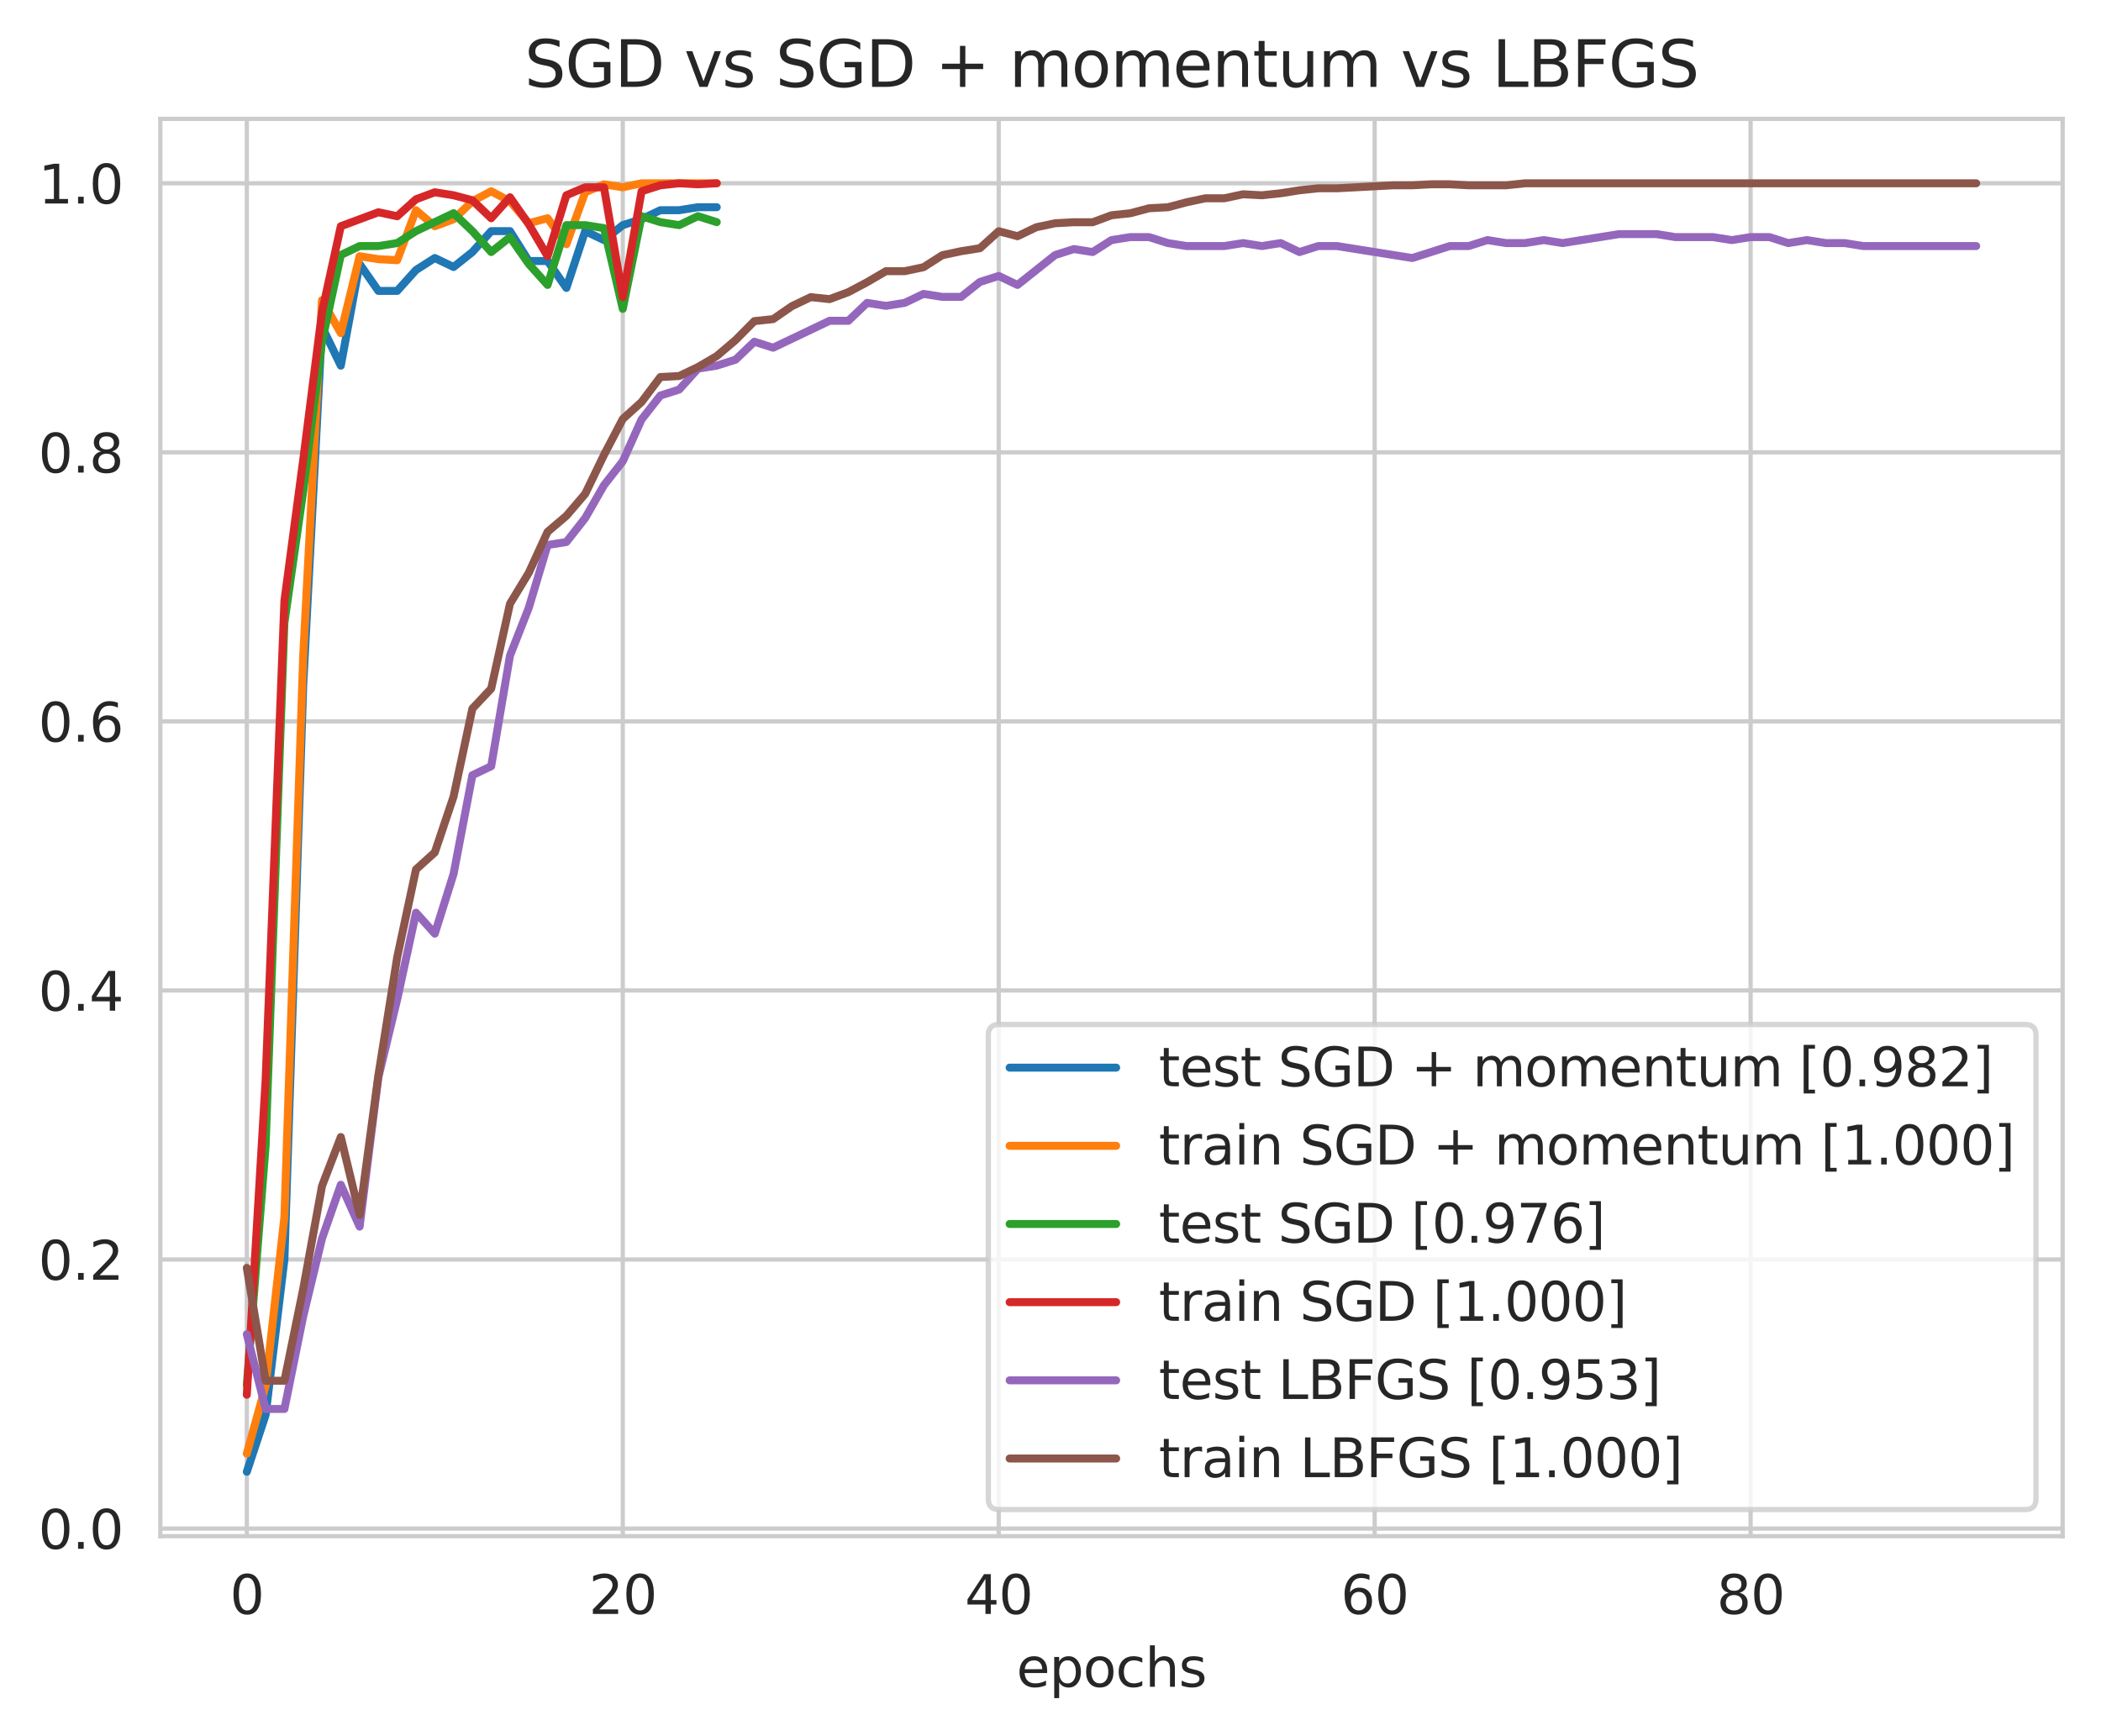 <?xml version="1.0" encoding="utf-8" standalone="no"?>
<!DOCTYPE svg PUBLIC "-//W3C//DTD SVG 1.1//EN"
  "http://www.w3.org/Graphics/SVG/1.1/DTD/svg11.dtd">
<svg xmlns:xlink="http://www.w3.org/1999/xlink" width="394.423pt" height="325.986pt" viewBox="0 0 394.423 325.986" xmlns="http://www.w3.org/2000/svg" version="1.1">
 <defs>
  <style type="text/css">*{stroke-linejoin: round; stroke-linecap: butt}</style>
 </defs>
 <g id="figure_1">
  <g id="patch_1">
   <path d="M 0 325.986 
L 394.423 325.986 
L 394.423 0 
L 0 0 
z
" style="fill: #ffffff"/>
  </g>
  <g id="axes_1">
   <g id="patch_2">
    <path d="M 30.103 288.43 
L 387.223 288.43 
L 387.223 22.318 
L 30.103 22.318 
z
" style="fill: #ffffff"/>
   </g>
   <g id="matplotlib.axis_1">
    <g id="xtick_1">
     <g id="line2d_1">
      <path d="M 46.336 288.43 
L 46.336 22.318 
" clip-path="url(#p7966c48f6b)" style="fill: none; stroke: #cccccc; stroke-width: 0.8; stroke-linecap: round"/>
     </g>
     <g id="text_1">
      <!-- 0 -->
      <g style="fill: #262626" transform="translate(43.155 303.029) scale(0.1 -0.1)">
       <defs>
        <path id="DejaVuSans-30" d="M 2034 4250 
Q 1547 4250 1301 3770 
Q 1056 3291 1056 2328 
Q 1056 1369 1301 889 
Q 1547 409 2034 409 
Q 2525 409 2770 889 
Q 3016 1369 3016 2328 
Q 3016 3291 2770 3770 
Q 2525 4250 2034 4250 
z
M 2034 4750 
Q 2819 4750 3233 4129 
Q 3647 3509 3647 2328 
Q 3647 1150 3233 529 
Q 2819 -91 2034 -91 
Q 1250 -91 836 529 
Q 422 1150 422 2328 
Q 422 3509 836 4129 
Q 1250 4750 2034 4750 
z
" transform="scale(0.016)"/>
       </defs>
       <use xlink:href="#DejaVuSans-30"/>
      </g>
     </g>
    </g>
    <g id="xtick_2">
     <g id="line2d_2">
      <path d="M 116.913 288.43 
L 116.913 22.318 
" clip-path="url(#p7966c48f6b)" style="fill: none; stroke: #cccccc; stroke-width: 0.8; stroke-linecap: round"/>
     </g>
     <g id="text_2">
      <!-- 20 -->
      <g style="fill: #262626" transform="translate(110.55 303.029) scale(0.1 -0.1)">
       <defs>
        <path id="DejaVuSans-32" d="M 1228 531 
L 3431 531 
L 3431 0 
L 469 0 
L 469 531 
Q 828 903 1448 1529 
Q 2069 2156 2228 2338 
Q 2531 2678 2651 2914 
Q 2772 3150 2772 3378 
Q 2772 3750 2511 3984 
Q 2250 4219 1831 4219 
Q 1534 4219 1204 4116 
Q 875 4013 500 3803 
L 500 4441 
Q 881 4594 1212 4672 
Q 1544 4750 1819 4750 
Q 2544 4750 2975 4387 
Q 3406 4025 3406 3419 
Q 3406 3131 3298 2873 
Q 3191 2616 2906 2266 
Q 2828 2175 2409 1742 
Q 1991 1309 1228 531 
z
" transform="scale(0.016)"/>
       </defs>
       <use xlink:href="#DejaVuSans-32"/>
       <use xlink:href="#DejaVuSans-30" x="63.623"/>
      </g>
     </g>
    </g>
    <g id="xtick_3">
     <g id="line2d_3">
      <path d="M 187.49 288.43 
L 187.49 22.318 
" clip-path="url(#p7966c48f6b)" style="fill: none; stroke: #cccccc; stroke-width: 0.8; stroke-linecap: round"/>
     </g>
     <g id="text_3">
      <!-- 40 -->
      <g style="fill: #262626" transform="translate(181.128 303.029) scale(0.1 -0.1)">
       <defs>
        <path id="DejaVuSans-34" d="M 2419 4116 
L 825 1625 
L 2419 1625 
L 2419 4116 
z
M 2253 4666 
L 3047 4666 
L 3047 1625 
L 3713 1625 
L 3713 1100 
L 3047 1100 
L 3047 0 
L 2419 0 
L 2419 1100 
L 313 1100 
L 313 1709 
L 2253 4666 
z
" transform="scale(0.016)"/>
       </defs>
       <use xlink:href="#DejaVuSans-34"/>
       <use xlink:href="#DejaVuSans-30" x="63.623"/>
      </g>
     </g>
    </g>
    <g id="xtick_4">
     <g id="line2d_4">
      <path d="M 258.067 288.43 
L 258.067 22.318 
" clip-path="url(#p7966c48f6b)" style="fill: none; stroke: #cccccc; stroke-width: 0.8; stroke-linecap: round"/>
     </g>
     <g id="text_4">
      <!-- 60 -->
      <g style="fill: #262626" transform="translate(251.705 303.029) scale(0.1 -0.1)">
       <defs>
        <path id="DejaVuSans-36" d="M 2113 2584 
Q 1688 2584 1439 2293 
Q 1191 2003 1191 1497 
Q 1191 994 1439 701 
Q 1688 409 2113 409 
Q 2538 409 2786 701 
Q 3034 994 3034 1497 
Q 3034 2003 2786 2293 
Q 2538 2584 2113 2584 
z
M 3366 4563 
L 3366 3988 
Q 3128 4100 2886 4159 
Q 2644 4219 2406 4219 
Q 1781 4219 1451 3797 
Q 1122 3375 1075 2522 
Q 1259 2794 1537 2939 
Q 1816 3084 2150 3084 
Q 2853 3084 3261 2657 
Q 3669 2231 3669 1497 
Q 3669 778 3244 343 
Q 2819 -91 2113 -91 
Q 1303 -91 875 529 
Q 447 1150 447 2328 
Q 447 3434 972 4092 
Q 1497 4750 2381 4750 
Q 2619 4750 2861 4703 
Q 3103 4656 3366 4563 
z
" transform="scale(0.016)"/>
       </defs>
       <use xlink:href="#DejaVuSans-36"/>
       <use xlink:href="#DejaVuSans-30" x="63.623"/>
      </g>
     </g>
    </g>
    <g id="xtick_5">
     <g id="line2d_5">
      <path d="M 328.644 288.43 
L 328.644 22.318 
" clip-path="url(#p7966c48f6b)" style="fill: none; stroke: #cccccc; stroke-width: 0.8; stroke-linecap: round"/>
     </g>
     <g id="text_5">
      <!-- 80 -->
      <g style="fill: #262626" transform="translate(322.282 303.029) scale(0.1 -0.1)">
       <defs>
        <path id="DejaVuSans-38" d="M 2034 2216 
Q 1584 2216 1326 1975 
Q 1069 1734 1069 1313 
Q 1069 891 1326 650 
Q 1584 409 2034 409 
Q 2484 409 2743 651 
Q 3003 894 3003 1313 
Q 3003 1734 2745 1975 
Q 2488 2216 2034 2216 
z
M 1403 2484 
Q 997 2584 770 2862 
Q 544 3141 544 3541 
Q 544 4100 942 4425 
Q 1341 4750 2034 4750 
Q 2731 4750 3128 4425 
Q 3525 4100 3525 3541 
Q 3525 3141 3298 2862 
Q 3072 2584 2669 2484 
Q 3125 2378 3379 2068 
Q 3634 1759 3634 1313 
Q 3634 634 3220 271 
Q 2806 -91 2034 -91 
Q 1263 -91 848 271 
Q 434 634 434 1313 
Q 434 1759 690 2068 
Q 947 2378 1403 2484 
z
M 1172 3481 
Q 1172 3119 1398 2916 
Q 1625 2713 2034 2713 
Q 2441 2713 2670 2916 
Q 2900 3119 2900 3481 
Q 2900 3844 2670 4047 
Q 2441 4250 2034 4250 
Q 1625 4250 1398 4047 
Q 1172 3844 1172 3481 
z
" transform="scale(0.016)"/>
       </defs>
       <use xlink:href="#DejaVuSans-38"/>
       <use xlink:href="#DejaVuSans-30" x="63.623"/>
      </g>
     </g>
    </g>
    <g id="text_6">
     <!-- epochs -->
     <g style="fill: #262626" transform="translate(190.83 316.707) scale(0.1 -0.1)">
      <defs>
       <path id="DejaVuSans-65" d="M 3597 1894 
L 3597 1613 
L 953 1613 
Q 991 1019 1311 708 
Q 1631 397 2203 397 
Q 2534 397 2845 478 
Q 3156 559 3463 722 
L 3463 178 
Q 3153 47 2828 -22 
Q 2503 -91 2169 -91 
Q 1331 -91 842 396 
Q 353 884 353 1716 
Q 353 2575 817 3079 
Q 1281 3584 2069 3584 
Q 2775 3584 3186 3129 
Q 3597 2675 3597 1894 
z
M 3022 2063 
Q 3016 2534 2758 2815 
Q 2500 3097 2075 3097 
Q 1594 3097 1305 2825 
Q 1016 2553 972 2059 
L 3022 2063 
z
" transform="scale(0.016)"/>
       <path id="DejaVuSans-70" d="M 1159 525 
L 1159 -1331 
L 581 -1331 
L 581 3500 
L 1159 3500 
L 1159 2969 
Q 1341 3281 1617 3432 
Q 1894 3584 2278 3584 
Q 2916 3584 3314 3078 
Q 3713 2572 3713 1747 
Q 3713 922 3314 415 
Q 2916 -91 2278 -91 
Q 1894 -91 1617 61 
Q 1341 213 1159 525 
z
M 3116 1747 
Q 3116 2381 2855 2742 
Q 2594 3103 2138 3103 
Q 1681 3103 1420 2742 
Q 1159 2381 1159 1747 
Q 1159 1113 1420 752 
Q 1681 391 2138 391 
Q 2594 391 2855 752 
Q 3116 1113 3116 1747 
z
" transform="scale(0.016)"/>
       <path id="DejaVuSans-6f" d="M 1959 3097 
Q 1497 3097 1228 2736 
Q 959 2375 959 1747 
Q 959 1119 1226 758 
Q 1494 397 1959 397 
Q 2419 397 2687 759 
Q 2956 1122 2956 1747 
Q 2956 2369 2687 2733 
Q 2419 3097 1959 3097 
z
M 1959 3584 
Q 2709 3584 3137 3096 
Q 3566 2609 3566 1747 
Q 3566 888 3137 398 
Q 2709 -91 1959 -91 
Q 1206 -91 779 398 
Q 353 888 353 1747 
Q 353 2609 779 3096 
Q 1206 3584 1959 3584 
z
" transform="scale(0.016)"/>
       <path id="DejaVuSans-63" d="M 3122 3366 
L 3122 2828 
Q 2878 2963 2633 3030 
Q 2388 3097 2138 3097 
Q 1578 3097 1268 2742 
Q 959 2388 959 1747 
Q 959 1106 1268 751 
Q 1578 397 2138 397 
Q 2388 397 2633 464 
Q 2878 531 3122 666 
L 3122 134 
Q 2881 22 2623 -34 
Q 2366 -91 2075 -91 
Q 1284 -91 818 406 
Q 353 903 353 1747 
Q 353 2603 823 3093 
Q 1294 3584 2113 3584 
Q 2378 3584 2631 3529 
Q 2884 3475 3122 3366 
z
" transform="scale(0.016)"/>
       <path id="DejaVuSans-68" d="M 3513 2113 
L 3513 0 
L 2938 0 
L 2938 2094 
Q 2938 2591 2744 2837 
Q 2550 3084 2163 3084 
Q 1697 3084 1428 2787 
Q 1159 2491 1159 1978 
L 1159 0 
L 581 0 
L 581 4863 
L 1159 4863 
L 1159 2956 
Q 1366 3272 1645 3428 
Q 1925 3584 2291 3584 
Q 2894 3584 3203 3211 
Q 3513 2838 3513 2113 
z
" transform="scale(0.016)"/>
       <path id="DejaVuSans-73" d="M 2834 3397 
L 2834 2853 
Q 2591 2978 2328 3040 
Q 2066 3103 1784 3103 
Q 1356 3103 1142 2972 
Q 928 2841 928 2578 
Q 928 2378 1081 2264 
Q 1234 2150 1697 2047 
L 1894 2003 
Q 2506 1872 2764 1633 
Q 3022 1394 3022 966 
Q 3022 478 2636 193 
Q 2250 -91 1575 -91 
Q 1294 -91 989 -36 
Q 684 19 347 128 
L 347 722 
Q 666 556 975 473 
Q 1284 391 1588 391 
Q 1994 391 2212 530 
Q 2431 669 2431 922 
Q 2431 1156 2273 1281 
Q 2116 1406 1581 1522 
L 1381 1569 
Q 847 1681 609 1914 
Q 372 2147 372 2553 
Q 372 3047 722 3315 
Q 1072 3584 1716 3584 
Q 2034 3584 2315 3537 
Q 2597 3491 2834 3397 
z
" transform="scale(0.016)"/>
      </defs>
      <use xlink:href="#DejaVuSans-65"/>
      <use xlink:href="#DejaVuSans-70" x="61.523"/>
      <use xlink:href="#DejaVuSans-6f" x="125"/>
      <use xlink:href="#DejaVuSans-63" x="186.182"/>
      <use xlink:href="#DejaVuSans-68" x="241.162"/>
      <use xlink:href="#DejaVuSans-73" x="304.541"/>
     </g>
    </g>
   </g>
   <g id="matplotlib.axis_2">
    <g id="ytick_1">
     <g id="line2d_6">
      <path d="M 30.103 286.999 
L 387.223 286.999 
" clip-path="url(#p7966c48f6b)" style="fill: none; stroke: #cccccc; stroke-width: 0.8; stroke-linecap: round"/>
     </g>
     <g id="text_7">
      <!-- 0.0 -->
      <g style="fill: #262626" transform="translate(7.2 290.798) scale(0.1 -0.1)">
       <defs>
        <path id="DejaVuSans-2e" d="M 684 794 
L 1344 794 
L 1344 0 
L 684 0 
L 684 794 
z
" transform="scale(0.016)"/>
       </defs>
       <use xlink:href="#DejaVuSans-30"/>
       <use xlink:href="#DejaVuSans-2e" x="63.623"/>
       <use xlink:href="#DejaVuSans-30" x="95.41"/>
      </g>
     </g>
    </g>
    <g id="ytick_2">
     <g id="line2d_7">
      <path d="M 30.103 236.482 
L 387.223 236.482 
" clip-path="url(#p7966c48f6b)" style="fill: none; stroke: #cccccc; stroke-width: 0.8; stroke-linecap: round"/>
     </g>
     <g id="text_8">
      <!-- 0.2 -->
      <g style="fill: #262626" transform="translate(7.2 240.281) scale(0.1 -0.1)">
       <use xlink:href="#DejaVuSans-30"/>
       <use xlink:href="#DejaVuSans-2e" x="63.623"/>
       <use xlink:href="#DejaVuSans-32" x="95.41"/>
      </g>
     </g>
    </g>
    <g id="ytick_3">
     <g id="line2d_8">
      <path d="M 30.103 185.965 
L 387.223 185.965 
" clip-path="url(#p7966c48f6b)" style="fill: none; stroke: #cccccc; stroke-width: 0.8; stroke-linecap: round"/>
     </g>
     <g id="text_9">
      <!-- 0.4 -->
      <g style="fill: #262626" transform="translate(7.2 189.764) scale(0.1 -0.1)">
       <use xlink:href="#DejaVuSans-30"/>
       <use xlink:href="#DejaVuSans-2e" x="63.623"/>
       <use xlink:href="#DejaVuSans-34" x="95.41"/>
      </g>
     </g>
    </g>
    <g id="ytick_4">
     <g id="line2d_9">
      <path d="M 30.103 135.448 
L 387.223 135.448 
" clip-path="url(#p7966c48f6b)" style="fill: none; stroke: #cccccc; stroke-width: 0.8; stroke-linecap: round"/>
     </g>
     <g id="text_10">
      <!-- 0.6 -->
      <g style="fill: #262626" transform="translate(7.2 139.247) scale(0.1 -0.1)">
       <use xlink:href="#DejaVuSans-30"/>
       <use xlink:href="#DejaVuSans-2e" x="63.623"/>
       <use xlink:href="#DejaVuSans-36" x="95.41"/>
      </g>
     </g>
    </g>
    <g id="ytick_5">
     <g id="line2d_10">
      <path d="M 30.103 84.931 
L 387.223 84.931 
" clip-path="url(#p7966c48f6b)" style="fill: none; stroke: #cccccc; stroke-width: 0.8; stroke-linecap: round"/>
     </g>
     <g id="text_11">
      <!-- 0.8 -->
      <g style="fill: #262626" transform="translate(7.2 88.73) scale(0.1 -0.1)">
       <use xlink:href="#DejaVuSans-30"/>
       <use xlink:href="#DejaVuSans-2e" x="63.623"/>
       <use xlink:href="#DejaVuSans-38" x="95.41"/>
      </g>
     </g>
    </g>
    <g id="ytick_6">
     <g id="line2d_11">
      <path d="M 30.103 34.414 
L 387.223 34.414 
" clip-path="url(#p7966c48f6b)" style="fill: none; stroke: #cccccc; stroke-width: 0.8; stroke-linecap: round"/>
     </g>
     <g id="text_12">
      <!-- 1.0 -->
      <g style="fill: #262626" transform="translate(7.2 38.213) scale(0.1 -0.1)">
       <defs>
        <path id="DejaVuSans-31" d="M 794 531 
L 1825 531 
L 1825 4091 
L 703 3866 
L 703 4441 
L 1819 4666 
L 2450 4666 
L 2450 531 
L 3481 531 
L 3481 0 
L 794 0 
L 794 531 
z
" transform="scale(0.016)"/>
       </defs>
       <use xlink:href="#DejaVuSans-31"/>
       <use xlink:href="#DejaVuSans-2e" x="63.623"/>
       <use xlink:href="#DejaVuSans-30" x="95.41"/>
      </g>
     </g>
    </g>
   </g>
   <g id="line2d_12">
    <path d="M 46.336 276.334 
L 49.865 265.669 
L 53.394 236.482 
L 56.922 128.712 
L 60.451 61.356 
L 63.98 68.653 
L 67.509 49.569 
L 71.038 54.621 
L 74.567 54.621 
L 78.096 50.692 
L 81.624 48.447 
L 85.153 50.131 
L 88.682 47.324 
L 92.211 43.395 
L 95.74 43.395 
L 99.269 49.008 
L 102.798 49.008 
L 106.326 54.06 
L 109.855 43.395 
L 113.384 45.079 
L 116.913 42.272 
L 120.442 41.15 
L 123.971 39.466 
L 127.499 39.466 
L 131.028 38.905 
L 134.557 38.905 
" clip-path="url(#p7966c48f6b)" style="fill: none; stroke: #1f77b4; stroke-width: 1.5; stroke-linecap: round"/>
   </g>
   <g id="line2d_13">
    <path d="M 46.336 272.935 
L 49.865 260.184 
L 53.394 228.494 
L 56.922 123.109 
L 60.451 56.354 
L 63.98 62.542 
L 67.509 48.103 
L 71.038 48.665 
L 74.567 48.853 
L 78.096 39.477 
L 81.624 42.477 
L 85.153 41.165 
L 88.682 37.789 
L 92.211 35.914 
L 95.74 37.789 
L 99.269 41.915 
L 102.798 40.977 
L 106.326 45.853 
L 109.855 36.102 
L 113.384 34.602 
L 116.913 35.164 
L 120.442 34.414 
L 123.971 34.414 
L 127.499 34.414 
L 131.028 34.414 
L 134.557 34.414 
" clip-path="url(#p7966c48f6b)" style="fill: none; stroke: #ff7f0e; stroke-width: 1.5; stroke-linecap: round"/>
   </g>
   <g id="line2d_14">
    <path d="M 46.336 260.056 
L 49.865 215.153 
L 53.394 116.925 
L 56.922 92.228 
L 60.451 64.163 
L 63.98 47.885 
L 67.509 46.201 
L 71.038 46.201 
L 74.567 45.64 
L 78.096 43.395 
L 81.624 41.711 
L 85.153 40.027 
L 88.682 43.395 
L 92.211 47.324 
L 95.74 44.518 
L 99.269 49.569 
L 102.798 53.498 
L 106.326 42.272 
L 109.855 42.272 
L 113.384 42.834 
L 116.913 57.989 
L 120.442 40.588 
L 123.971 41.711 
L 127.499 42.272 
L 131.028 40.588 
L 134.557 41.711 
" clip-path="url(#p7966c48f6b)" style="fill: none; stroke: #2ca02c; stroke-width: 1.5; stroke-linecap: round"/>
   </g>
   <g id="line2d_15">
    <path d="M 46.336 261.872 
L 49.865 202.804 
L 53.394 112.796 
L 56.922 86.356 
L 60.451 58.604 
L 63.98 42.477 
L 67.509 41.165 
L 71.038 39.852 
L 74.567 40.602 
L 78.096 37.414 
L 81.624 36.102 
L 85.153 36.664 
L 88.682 37.602 
L 92.211 40.977 
L 95.74 37.039 
L 99.269 42.102 
L 102.798 48.103 
L 106.326 36.664 
L 109.855 35.164 
L 113.384 35.164 
L 116.913 55.791 
L 120.442 35.914 
L 123.971 34.789 
L 127.499 34.414 
L 131.028 34.602 
L 134.557 34.414 
" clip-path="url(#p7966c48f6b)" style="fill: none; stroke: #d62728; stroke-width: 1.5; stroke-linecap: round"/>
   </g>
   <g id="line2d_16">
    <path d="M 46.336 250.514 
L 49.865 264.547 
L 53.394 264.547 
L 56.922 247.147 
L 60.451 232.553 
L 63.98 222.449 
L 67.509 230.308 
L 71.038 202.243 
L 74.567 187.649 
L 78.096 171.371 
L 81.624 175.3 
L 85.153 164.074 
L 88.682 145.551 
L 92.211 143.867 
L 95.74 123.099 
L 99.269 114.119 
L 102.798 102.331 
L 106.326 101.77 
L 109.855 97.28 
L 113.384 91.105 
L 116.913 86.615 
L 120.442 78.757 
L 123.971 74.266 
L 127.499 73.144 
L 131.028 69.215 
L 134.557 68.653 
L 138.086 67.531 
L 141.615 64.163 
L 145.144 65.286 
L 148.673 63.602 
L 152.201 61.918 
L 155.73 60.234 
L 159.259 60.234 
L 162.788 56.866 
L 166.317 57.427 
L 169.846 56.866 
L 173.375 55.182 
L 176.903 55.743 
L 180.432 55.743 
L 183.961 52.937 
L 187.49 51.814 
L 191.019 53.498 
L 194.548 50.692 
L 198.077 47.885 
L 201.605 46.763 
L 205.134 47.324 
L 208.663 45.079 
L 212.192 44.518 
L 215.721 44.518 
L 219.25 45.64 
L 222.779 46.201 
L 226.307 46.201 
L 229.836 46.201 
L 233.365 45.64 
L 236.894 46.201 
L 240.423 45.64 
L 243.952 47.324 
L 247.481 46.201 
L 251.009 46.201 
L 254.538 46.763 
L 258.067 47.324 
L 261.596 47.885 
L 265.125 48.447 
L 268.654 47.324 
L 272.182 46.201 
L 275.711 46.201 
L 279.24 45.079 
L 282.769 45.64 
L 286.298 45.64 
L 289.827 45.079 
L 293.356 45.64 
L 296.884 45.079 
L 300.413 44.518 
L 303.942 43.956 
L 307.471 43.956 
L 311 43.956 
L 314.529 44.518 
L 318.058 44.518 
L 321.586 44.518 
L 325.115 45.079 
L 328.644 44.518 
L 332.173 44.518 
L 335.702 45.64 
L 339.231 45.079 
L 342.76 45.64 
L 346.288 45.64 
L 349.817 46.201 
L 353.346 46.201 
L 356.875 46.201 
L 360.404 46.201 
L 363.933 46.201 
L 367.462 46.201 
L 370.99 46.201 
" clip-path="url(#p7966c48f6b)" style="fill: none; stroke: #9467bd; stroke-width: 1.5; stroke-linecap: round"/>
   </g>
   <g id="line2d_17">
    <path d="M 46.336 238.057 
L 49.865 259.246 
L 53.394 259.246 
L 56.922 241.995 
L 60.451 222.681 
L 63.98 213.492 
L 67.509 228.119 
L 71.038 201.866 
L 74.567 179.739 
L 78.096 163.238 
L 81.624 160.05 
L 85.153 149.549 
L 88.682 133.048 
L 92.211 129.297 
L 95.74 113.359 
L 99.269 107.546 
L 102.798 99.857 
L 106.326 96.857 
L 109.855 92.732 
L 113.384 85.419 
L 116.913 78.668 
L 120.442 75.48 
L 123.971 70.792 
L 127.499 70.605 
L 131.028 68.917 
L 134.557 66.854 
L 138.086 63.854 
L 141.615 60.291 
L 145.144 59.916 
L 148.673 57.479 
L 152.201 55.791 
L 155.73 56.166 
L 159.259 54.853 
L 162.788 52.978 
L 166.317 50.916 
L 169.846 50.916 
L 173.375 50.166 
L 176.903 47.915 
L 180.432 47.165 
L 183.961 46.603 
L 187.49 43.415 
L 191.019 44.352 
L 194.548 42.665 
L 198.077 41.915 
L 201.605 41.727 
L 205.134 41.727 
L 208.663 40.415 
L 212.192 40.04 
L 215.721 39.102 
L 219.25 38.915 
L 222.779 37.977 
L 226.307 37.227 
L 229.836 37.227 
L 233.365 36.477 
L 236.894 36.664 
L 240.423 36.289 
L 243.952 35.727 
L 247.481 35.352 
L 251.009 35.352 
L 254.538 35.164 
L 258.067 34.977 
L 261.596 34.789 
L 265.125 34.789 
L 268.654 34.602 
L 272.182 34.602 
L 275.711 34.789 
L 279.24 34.789 
L 282.769 34.789 
L 286.298 34.414 
L 289.827 34.414 
L 293.356 34.414 
L 296.884 34.414 
L 300.413 34.414 
L 303.942 34.414 
L 307.471 34.414 
L 311 34.414 
L 314.529 34.414 
L 318.058 34.414 
L 321.586 34.414 
L 325.115 34.414 
L 328.644 34.414 
L 332.173 34.414 
L 335.702 34.414 
L 339.231 34.414 
L 342.76 34.414 
L 346.288 34.414 
L 349.817 34.414 
L 353.346 34.414 
L 356.875 34.414 
L 360.404 34.414 
L 363.933 34.414 
L 367.462 34.414 
L 370.99 34.414 
" clip-path="url(#p7966c48f6b)" style="fill: none; stroke: #8c564b; stroke-width: 1.5; stroke-linecap: round"/>
   </g>
   <g id="patch_3">
    <path d="M 30.103 288.43 
L 30.103 22.318 
" style="fill: none; stroke: #cccccc; stroke-width: 0.8; stroke-linejoin: miter; stroke-linecap: square"/>
   </g>
   <g id="patch_4">
    <path d="M 387.223 288.43 
L 387.223 22.318 
" style="fill: none; stroke: #cccccc; stroke-width: 0.8; stroke-linejoin: miter; stroke-linecap: square"/>
   </g>
   <g id="patch_5">
    <path d="M 30.103 288.43 
L 387.223 288.43 
" style="fill: none; stroke: #cccccc; stroke-width: 0.8; stroke-linejoin: miter; stroke-linecap: square"/>
   </g>
   <g id="patch_6">
    <path d="M 30.103 22.318 
L 387.223 22.318 
" style="fill: none; stroke: #cccccc; stroke-width: 0.8; stroke-linejoin: miter; stroke-linecap: square"/>
   </g>
   <g id="text_13">
    <!-- SGD vs SGD + momentum vs LBFGS -->
    <g style="fill: #262626" transform="translate(98.462 16.318) scale(0.12 -0.12)">
     <defs>
      <path id="DejaVuSans-53" d="M 3425 4513 
L 3425 3897 
Q 3066 4069 2747 4153 
Q 2428 4238 2131 4238 
Q 1616 4238 1336 4038 
Q 1056 3838 1056 3469 
Q 1056 3159 1242 3001 
Q 1428 2844 1947 2747 
L 2328 2669 
Q 3034 2534 3370 2195 
Q 3706 1856 3706 1288 
Q 3706 609 3251 259 
Q 2797 -91 1919 -91 
Q 1588 -91 1214 -16 
Q 841 59 441 206 
L 441 856 
Q 825 641 1194 531 
Q 1563 422 1919 422 
Q 2459 422 2753 634 
Q 3047 847 3047 1241 
Q 3047 1584 2836 1778 
Q 2625 1972 2144 2069 
L 1759 2144 
Q 1053 2284 737 2584 
Q 422 2884 422 3419 
Q 422 4038 858 4394 
Q 1294 4750 2059 4750 
Q 2388 4750 2728 4690 
Q 3069 4631 3425 4513 
z
" transform="scale(0.016)"/>
      <path id="DejaVuSans-47" d="M 3809 666 
L 3809 1919 
L 2778 1919 
L 2778 2438 
L 4434 2438 
L 4434 434 
Q 4069 175 3628 42 
Q 3188 -91 2688 -91 
Q 1594 -91 976 548 
Q 359 1188 359 2328 
Q 359 3472 976 4111 
Q 1594 4750 2688 4750 
Q 3144 4750 3555 4637 
Q 3966 4525 4313 4306 
L 4313 3634 
Q 3963 3931 3569 4081 
Q 3175 4231 2741 4231 
Q 1884 4231 1454 3753 
Q 1025 3275 1025 2328 
Q 1025 1384 1454 906 
Q 1884 428 2741 428 
Q 3075 428 3337 486 
Q 3600 544 3809 666 
z
" transform="scale(0.016)"/>
      <path id="DejaVuSans-44" d="M 1259 4147 
L 1259 519 
L 2022 519 
Q 2988 519 3436 956 
Q 3884 1394 3884 2338 
Q 3884 3275 3436 3711 
Q 2988 4147 2022 4147 
L 1259 4147 
z
M 628 4666 
L 1925 4666 
Q 3281 4666 3915 4102 
Q 4550 3538 4550 2338 
Q 4550 1131 3912 565 
Q 3275 0 1925 0 
L 628 0 
L 628 4666 
z
" transform="scale(0.016)"/>
      <path id="DejaVuSans-20" transform="scale(0.016)"/>
      <path id="DejaVuSans-76" d="M 191 3500 
L 800 3500 
L 1894 563 
L 2988 3500 
L 3597 3500 
L 2284 0 
L 1503 0 
L 191 3500 
z
" transform="scale(0.016)"/>
      <path id="DejaVuSans-2b" d="M 2944 4013 
L 2944 2272 
L 4684 2272 
L 4684 1741 
L 2944 1741 
L 2944 0 
L 2419 0 
L 2419 1741 
L 678 1741 
L 678 2272 
L 2419 2272 
L 2419 4013 
L 2944 4013 
z
" transform="scale(0.016)"/>
      <path id="DejaVuSans-6d" d="M 3328 2828 
Q 3544 3216 3844 3400 
Q 4144 3584 4550 3584 
Q 5097 3584 5394 3201 
Q 5691 2819 5691 2113 
L 5691 0 
L 5113 0 
L 5113 2094 
Q 5113 2597 4934 2840 
Q 4756 3084 4391 3084 
Q 3944 3084 3684 2787 
Q 3425 2491 3425 1978 
L 3425 0 
L 2847 0 
L 2847 2094 
Q 2847 2600 2669 2842 
Q 2491 3084 2119 3084 
Q 1678 3084 1418 2786 
Q 1159 2488 1159 1978 
L 1159 0 
L 581 0 
L 581 3500 
L 1159 3500 
L 1159 2956 
Q 1356 3278 1631 3431 
Q 1906 3584 2284 3584 
Q 2666 3584 2933 3390 
Q 3200 3197 3328 2828 
z
" transform="scale(0.016)"/>
      <path id="DejaVuSans-6e" d="M 3513 2113 
L 3513 0 
L 2938 0 
L 2938 2094 
Q 2938 2591 2744 2837 
Q 2550 3084 2163 3084 
Q 1697 3084 1428 2787 
Q 1159 2491 1159 1978 
L 1159 0 
L 581 0 
L 581 3500 
L 1159 3500 
L 1159 2956 
Q 1366 3272 1645 3428 
Q 1925 3584 2291 3584 
Q 2894 3584 3203 3211 
Q 3513 2838 3513 2113 
z
" transform="scale(0.016)"/>
      <path id="DejaVuSans-74" d="M 1172 4494 
L 1172 3500 
L 2356 3500 
L 2356 3053 
L 1172 3053 
L 1172 1153 
Q 1172 725 1289 603 
Q 1406 481 1766 481 
L 2356 481 
L 2356 0 
L 1766 0 
Q 1100 0 847 248 
Q 594 497 594 1153 
L 594 3053 
L 172 3053 
L 172 3500 
L 594 3500 
L 594 4494 
L 1172 4494 
z
" transform="scale(0.016)"/>
      <path id="DejaVuSans-75" d="M 544 1381 
L 544 3500 
L 1119 3500 
L 1119 1403 
Q 1119 906 1312 657 
Q 1506 409 1894 409 
Q 2359 409 2629 706 
Q 2900 1003 2900 1516 
L 2900 3500 
L 3475 3500 
L 3475 0 
L 2900 0 
L 2900 538 
Q 2691 219 2414 64 
Q 2138 -91 1772 -91 
Q 1169 -91 856 284 
Q 544 659 544 1381 
z
M 1991 3584 
L 1991 3584 
z
" transform="scale(0.016)"/>
      <path id="DejaVuSans-4c" d="M 628 4666 
L 1259 4666 
L 1259 531 
L 3531 531 
L 3531 0 
L 628 0 
L 628 4666 
z
" transform="scale(0.016)"/>
      <path id="DejaVuSans-42" d="M 1259 2228 
L 1259 519 
L 2272 519 
Q 2781 519 3026 730 
Q 3272 941 3272 1375 
Q 3272 1813 3026 2020 
Q 2781 2228 2272 2228 
L 1259 2228 
z
M 1259 4147 
L 1259 2741 
L 2194 2741 
Q 2656 2741 2882 2914 
Q 3109 3088 3109 3444 
Q 3109 3797 2882 3972 
Q 2656 4147 2194 4147 
L 1259 4147 
z
M 628 4666 
L 2241 4666 
Q 2963 4666 3353 4366 
Q 3744 4066 3744 3513 
Q 3744 3084 3544 2831 
Q 3344 2578 2956 2516 
Q 3422 2416 3680 2098 
Q 3938 1781 3938 1306 
Q 3938 681 3513 340 
Q 3088 0 2303 0 
L 628 0 
L 628 4666 
z
" transform="scale(0.016)"/>
      <path id="DejaVuSans-46" d="M 628 4666 
L 3309 4666 
L 3309 4134 
L 1259 4134 
L 1259 2759 
L 3109 2759 
L 3109 2228 
L 1259 2228 
L 1259 0 
L 628 0 
L 628 4666 
z
" transform="scale(0.016)"/>
     </defs>
     <use xlink:href="#DejaVuSans-53"/>
     <use xlink:href="#DejaVuSans-47" x="63.477"/>
     <use xlink:href="#DejaVuSans-44" x="140.967"/>
     <use xlink:href="#DejaVuSans-20" x="217.969"/>
     <use xlink:href="#DejaVuSans-76" x="249.756"/>
     <use xlink:href="#DejaVuSans-73" x="308.936"/>
     <use xlink:href="#DejaVuSans-20" x="361.035"/>
     <use xlink:href="#DejaVuSans-53" x="392.822"/>
     <use xlink:href="#DejaVuSans-47" x="456.299"/>
     <use xlink:href="#DejaVuSans-44" x="533.789"/>
     <use xlink:href="#DejaVuSans-20" x="610.791"/>
     <use xlink:href="#DejaVuSans-2b" x="642.578"/>
     <use xlink:href="#DejaVuSans-20" x="726.367"/>
     <use xlink:href="#DejaVuSans-6d" x="758.154"/>
     <use xlink:href="#DejaVuSans-6f" x="855.566"/>
     <use xlink:href="#DejaVuSans-6d" x="916.748"/>
     <use xlink:href="#DejaVuSans-65" x="1014.16"/>
     <use xlink:href="#DejaVuSans-6e" x="1075.684"/>
     <use xlink:href="#DejaVuSans-74" x="1139.062"/>
     <use xlink:href="#DejaVuSans-75" x="1178.271"/>
     <use xlink:href="#DejaVuSans-6d" x="1241.65"/>
     <use xlink:href="#DejaVuSans-20" x="1339.062"/>
     <use xlink:href="#DejaVuSans-76" x="1370.85"/>
     <use xlink:href="#DejaVuSans-73" x="1430.029"/>
     <use xlink:href="#DejaVuSans-20" x="1482.129"/>
     <use xlink:href="#DejaVuSans-4c" x="1513.916"/>
     <use xlink:href="#DejaVuSans-42" x="1569.629"/>
     <use xlink:href="#DejaVuSans-46" x="1638.232"/>
     <use xlink:href="#DejaVuSans-47" x="1695.752"/>
     <use xlink:href="#DejaVuSans-53" x="1773.242"/>
    </g>
   </g>
   <g id="legend_1">
    <g id="patch_7">
     <path d="M 187.539 283.43 
L 380.223 283.43 
Q 382.223 283.43 382.223 281.43 
L 382.223 194.361 
Q 382.223 192.361 380.223 192.361 
L 187.539 192.361 
Q 185.539 192.361 185.539 194.361 
L 185.539 281.43 
Q 185.539 283.43 187.539 283.43 
z
" style="fill: #ffffff; opacity: 0.8; stroke: #cccccc; stroke-linejoin: miter"/>
    </g>
    <g id="line2d_18">
     <path d="M 189.539 200.46 
L 199.539 200.46 
L 209.539 200.46 
" style="fill: none; stroke: #1f77b4; stroke-width: 1.5; stroke-linecap: round"/>
    </g>
    <g id="text_14">
     <!-- test SGD + momentum [0.982] -->
     <g style="fill: #262626" transform="translate(217.539 203.96) scale(0.1 -0.1)">
      <defs>
       <path id="DejaVuSans-5b" d="M 550 4863 
L 1875 4863 
L 1875 4416 
L 1125 4416 
L 1125 -397 
L 1875 -397 
L 1875 -844 
L 550 -844 
L 550 4863 
z
" transform="scale(0.016)"/>
       <path id="DejaVuSans-39" d="M 703 97 
L 703 672 
Q 941 559 1184 500 
Q 1428 441 1663 441 
Q 2288 441 2617 861 
Q 2947 1281 2994 2138 
Q 2813 1869 2534 1725 
Q 2256 1581 1919 1581 
Q 1219 1581 811 2004 
Q 403 2428 403 3163 
Q 403 3881 828 4315 
Q 1253 4750 1959 4750 
Q 2769 4750 3195 4129 
Q 3622 3509 3622 2328 
Q 3622 1225 3098 567 
Q 2575 -91 1691 -91 
Q 1453 -91 1209 -44 
Q 966 3 703 97 
z
M 1959 2075 
Q 2384 2075 2632 2365 
Q 2881 2656 2881 3163 
Q 2881 3666 2632 3958 
Q 2384 4250 1959 4250 
Q 1534 4250 1286 3958 
Q 1038 3666 1038 3163 
Q 1038 2656 1286 2365 
Q 1534 2075 1959 2075 
z
" transform="scale(0.016)"/>
       <path id="DejaVuSans-5d" d="M 1947 4863 
L 1947 -844 
L 622 -844 
L 622 -397 
L 1369 -397 
L 1369 4416 
L 622 4416 
L 622 4863 
L 1947 4863 
z
" transform="scale(0.016)"/>
      </defs>
      <use xlink:href="#DejaVuSans-74"/>
      <use xlink:href="#DejaVuSans-65" x="39.209"/>
      <use xlink:href="#DejaVuSans-73" x="100.732"/>
      <use xlink:href="#DejaVuSans-74" x="152.832"/>
      <use xlink:href="#DejaVuSans-20" x="192.041"/>
      <use xlink:href="#DejaVuSans-53" x="223.828"/>
      <use xlink:href="#DejaVuSans-47" x="287.305"/>
      <use xlink:href="#DejaVuSans-44" x="364.795"/>
      <use xlink:href="#DejaVuSans-20" x="441.797"/>
      <use xlink:href="#DejaVuSans-2b" x="473.584"/>
      <use xlink:href="#DejaVuSans-20" x="557.373"/>
      <use xlink:href="#DejaVuSans-6d" x="589.16"/>
      <use xlink:href="#DejaVuSans-6f" x="686.572"/>
      <use xlink:href="#DejaVuSans-6d" x="747.754"/>
      <use xlink:href="#DejaVuSans-65" x="845.166"/>
      <use xlink:href="#DejaVuSans-6e" x="906.689"/>
      <use xlink:href="#DejaVuSans-74" x="970.068"/>
      <use xlink:href="#DejaVuSans-75" x="1009.277"/>
      <use xlink:href="#DejaVuSans-6d" x="1072.656"/>
      <use xlink:href="#DejaVuSans-20" x="1170.068"/>
      <use xlink:href="#DejaVuSans-5b" x="1201.855"/>
      <use xlink:href="#DejaVuSans-30" x="1240.869"/>
      <use xlink:href="#DejaVuSans-2e" x="1304.492"/>
      <use xlink:href="#DejaVuSans-39" x="1336.279"/>
      <use xlink:href="#DejaVuSans-38" x="1399.902"/>
      <use xlink:href="#DejaVuSans-32" x="1463.525"/>
      <use xlink:href="#DejaVuSans-5d" x="1527.148"/>
     </g>
    </g>
    <g id="line2d_19">
     <path d="M 189.539 215.138 
L 199.539 215.138 
L 209.539 215.138 
" style="fill: none; stroke: #ff7f0e; stroke-width: 1.5; stroke-linecap: round"/>
    </g>
    <g id="text_15">
     <!-- train SGD + momentum [1.000] -->
     <g style="fill: #262626" transform="translate(217.539 218.638) scale(0.1 -0.1)">
      <defs>
       <path id="DejaVuSans-72" d="M 2631 2963 
Q 2534 3019 2420 3045 
Q 2306 3072 2169 3072 
Q 1681 3072 1420 2755 
Q 1159 2438 1159 1844 
L 1159 0 
L 581 0 
L 581 3500 
L 1159 3500 
L 1159 2956 
Q 1341 3275 1631 3429 
Q 1922 3584 2338 3584 
Q 2397 3584 2469 3576 
Q 2541 3569 2628 3553 
L 2631 2963 
z
" transform="scale(0.016)"/>
       <path id="DejaVuSans-61" d="M 2194 1759 
Q 1497 1759 1228 1600 
Q 959 1441 959 1056 
Q 959 750 1161 570 
Q 1363 391 1709 391 
Q 2188 391 2477 730 
Q 2766 1069 2766 1631 
L 2766 1759 
L 2194 1759 
z
M 3341 1997 
L 3341 0 
L 2766 0 
L 2766 531 
Q 2569 213 2275 61 
Q 1981 -91 1556 -91 
Q 1019 -91 701 211 
Q 384 513 384 1019 
Q 384 1609 779 1909 
Q 1175 2209 1959 2209 
L 2766 2209 
L 2766 2266 
Q 2766 2663 2505 2880 
Q 2244 3097 1772 3097 
Q 1472 3097 1187 3025 
Q 903 2953 641 2809 
L 641 3341 
Q 956 3463 1253 3523 
Q 1550 3584 1831 3584 
Q 2591 3584 2966 3190 
Q 3341 2797 3341 1997 
z
" transform="scale(0.016)"/>
       <path id="DejaVuSans-69" d="M 603 3500 
L 1178 3500 
L 1178 0 
L 603 0 
L 603 3500 
z
M 603 4863 
L 1178 4863 
L 1178 4134 
L 603 4134 
L 603 4863 
z
" transform="scale(0.016)"/>
      </defs>
      <use xlink:href="#DejaVuSans-74"/>
      <use xlink:href="#DejaVuSans-72" x="39.209"/>
      <use xlink:href="#DejaVuSans-61" x="80.322"/>
      <use xlink:href="#DejaVuSans-69" x="141.602"/>
      <use xlink:href="#DejaVuSans-6e" x="169.385"/>
      <use xlink:href="#DejaVuSans-20" x="232.764"/>
      <use xlink:href="#DejaVuSans-53" x="264.551"/>
      <use xlink:href="#DejaVuSans-47" x="328.027"/>
      <use xlink:href="#DejaVuSans-44" x="405.518"/>
      <use xlink:href="#DejaVuSans-20" x="482.52"/>
      <use xlink:href="#DejaVuSans-2b" x="514.307"/>
      <use xlink:href="#DejaVuSans-20" x="598.096"/>
      <use xlink:href="#DejaVuSans-6d" x="629.883"/>
      <use xlink:href="#DejaVuSans-6f" x="727.295"/>
      <use xlink:href="#DejaVuSans-6d" x="788.477"/>
      <use xlink:href="#DejaVuSans-65" x="885.889"/>
      <use xlink:href="#DejaVuSans-6e" x="947.412"/>
      <use xlink:href="#DejaVuSans-74" x="1010.791"/>
      <use xlink:href="#DejaVuSans-75" x="1050"/>
      <use xlink:href="#DejaVuSans-6d" x="1113.379"/>
      <use xlink:href="#DejaVuSans-20" x="1210.791"/>
      <use xlink:href="#DejaVuSans-5b" x="1242.578"/>
      <use xlink:href="#DejaVuSans-31" x="1281.592"/>
      <use xlink:href="#DejaVuSans-2e" x="1345.215"/>
      <use xlink:href="#DejaVuSans-30" x="1377.002"/>
      <use xlink:href="#DejaVuSans-30" x="1440.625"/>
      <use xlink:href="#DejaVuSans-30" x="1504.248"/>
      <use xlink:href="#DejaVuSans-5d" x="1567.871"/>
     </g>
    </g>
    <g id="line2d_20">
     <path d="M 189.539 229.816 
L 199.539 229.816 
L 209.539 229.816 
" style="fill: none; stroke: #2ca02c; stroke-width: 1.5; stroke-linecap: round"/>
    </g>
    <g id="text_16">
     <!-- test SGD [0.976] -->
     <g style="fill: #262626" transform="translate(217.539 233.316) scale(0.1 -0.1)">
      <defs>
       <path id="DejaVuSans-37" d="M 525 4666 
L 3525 4666 
L 3525 4397 
L 1831 0 
L 1172 0 
L 2766 4134 
L 525 4134 
L 525 4666 
z
" transform="scale(0.016)"/>
      </defs>
      <use xlink:href="#DejaVuSans-74"/>
      <use xlink:href="#DejaVuSans-65" x="39.209"/>
      <use xlink:href="#DejaVuSans-73" x="100.732"/>
      <use xlink:href="#DejaVuSans-74" x="152.832"/>
      <use xlink:href="#DejaVuSans-20" x="192.041"/>
      <use xlink:href="#DejaVuSans-53" x="223.828"/>
      <use xlink:href="#DejaVuSans-47" x="287.305"/>
      <use xlink:href="#DejaVuSans-44" x="364.795"/>
      <use xlink:href="#DejaVuSans-20" x="441.797"/>
      <use xlink:href="#DejaVuSans-5b" x="473.584"/>
      <use xlink:href="#DejaVuSans-30" x="512.598"/>
      <use xlink:href="#DejaVuSans-2e" x="576.221"/>
      <use xlink:href="#DejaVuSans-39" x="608.008"/>
      <use xlink:href="#DejaVuSans-37" x="671.631"/>
      <use xlink:href="#DejaVuSans-36" x="735.254"/>
      <use xlink:href="#DejaVuSans-5d" x="798.877"/>
     </g>
    </g>
    <g id="line2d_21">
     <path d="M 189.539 244.494 
L 199.539 244.494 
L 209.539 244.494 
" style="fill: none; stroke: #d62728; stroke-width: 1.5; stroke-linecap: round"/>
    </g>
    <g id="text_17">
     <!-- train SGD [1.000] -->
     <g style="fill: #262626" transform="translate(217.539 247.994) scale(0.1 -0.1)">
      <use xlink:href="#DejaVuSans-74"/>
      <use xlink:href="#DejaVuSans-72" x="39.209"/>
      <use xlink:href="#DejaVuSans-61" x="80.322"/>
      <use xlink:href="#DejaVuSans-69" x="141.602"/>
      <use xlink:href="#DejaVuSans-6e" x="169.385"/>
      <use xlink:href="#DejaVuSans-20" x="232.764"/>
      <use xlink:href="#DejaVuSans-53" x="264.551"/>
      <use xlink:href="#DejaVuSans-47" x="328.027"/>
      <use xlink:href="#DejaVuSans-44" x="405.518"/>
      <use xlink:href="#DejaVuSans-20" x="482.52"/>
      <use xlink:href="#DejaVuSans-5b" x="514.307"/>
      <use xlink:href="#DejaVuSans-31" x="553.32"/>
      <use xlink:href="#DejaVuSans-2e" x="616.943"/>
      <use xlink:href="#DejaVuSans-30" x="648.73"/>
      <use xlink:href="#DejaVuSans-30" x="712.354"/>
      <use xlink:href="#DejaVuSans-30" x="775.977"/>
      <use xlink:href="#DejaVuSans-5d" x="839.6"/>
     </g>
    </g>
    <g id="line2d_22">
     <path d="M 189.539 259.172 
L 199.539 259.172 
L 209.539 259.172 
" style="fill: none; stroke: #9467bd; stroke-width: 1.5; stroke-linecap: round"/>
    </g>
    <g id="text_18">
     <!-- test LBFGS [0.953] -->
     <g style="fill: #262626" transform="translate(217.539 262.672) scale(0.1 -0.1)">
      <defs>
       <path id="DejaVuSans-35" d="M 691 4666 
L 3169 4666 
L 3169 4134 
L 1269 4134 
L 1269 2991 
Q 1406 3038 1543 3061 
Q 1681 3084 1819 3084 
Q 2600 3084 3056 2656 
Q 3513 2228 3513 1497 
Q 3513 744 3044 326 
Q 2575 -91 1722 -91 
Q 1428 -91 1123 -41 
Q 819 9 494 109 
L 494 744 
Q 775 591 1075 516 
Q 1375 441 1709 441 
Q 2250 441 2565 725 
Q 2881 1009 2881 1497 
Q 2881 1984 2565 2268 
Q 2250 2553 1709 2553 
Q 1456 2553 1204 2497 
Q 953 2441 691 2322 
L 691 4666 
z
" transform="scale(0.016)"/>
       <path id="DejaVuSans-33" d="M 2597 2516 
Q 3050 2419 3304 2112 
Q 3559 1806 3559 1356 
Q 3559 666 3084 287 
Q 2609 -91 1734 -91 
Q 1441 -91 1130 -33 
Q 819 25 488 141 
L 488 750 
Q 750 597 1062 519 
Q 1375 441 1716 441 
Q 2309 441 2620 675 
Q 2931 909 2931 1356 
Q 2931 1769 2642 2001 
Q 2353 2234 1838 2234 
L 1294 2234 
L 1294 2753 
L 1863 2753 
Q 2328 2753 2575 2939 
Q 2822 3125 2822 3475 
Q 2822 3834 2567 4026 
Q 2313 4219 1838 4219 
Q 1578 4219 1281 4162 
Q 984 4106 628 3988 
L 628 4550 
Q 988 4650 1302 4700 
Q 1616 4750 1894 4750 
Q 2613 4750 3031 4423 
Q 3450 4097 3450 3541 
Q 3450 3153 3228 2886 
Q 3006 2619 2597 2516 
z
" transform="scale(0.016)"/>
      </defs>
      <use xlink:href="#DejaVuSans-74"/>
      <use xlink:href="#DejaVuSans-65" x="39.209"/>
      <use xlink:href="#DejaVuSans-73" x="100.732"/>
      <use xlink:href="#DejaVuSans-74" x="152.832"/>
      <use xlink:href="#DejaVuSans-20" x="192.041"/>
      <use xlink:href="#DejaVuSans-4c" x="223.828"/>
      <use xlink:href="#DejaVuSans-42" x="279.541"/>
      <use xlink:href="#DejaVuSans-46" x="348.145"/>
      <use xlink:href="#DejaVuSans-47" x="405.664"/>
      <use xlink:href="#DejaVuSans-53" x="483.154"/>
      <use xlink:href="#DejaVuSans-20" x="546.631"/>
      <use xlink:href="#DejaVuSans-5b" x="578.418"/>
      <use xlink:href="#DejaVuSans-30" x="617.432"/>
      <use xlink:href="#DejaVuSans-2e" x="681.055"/>
      <use xlink:href="#DejaVuSans-39" x="712.842"/>
      <use xlink:href="#DejaVuSans-35" x="776.465"/>
      <use xlink:href="#DejaVuSans-33" x="840.088"/>
      <use xlink:href="#DejaVuSans-5d" x="903.711"/>
     </g>
    </g>
    <g id="line2d_23">
     <path d="M 189.539 273.85 
L 199.539 273.85 
L 209.539 273.85 
" style="fill: none; stroke: #8c564b; stroke-width: 1.5; stroke-linecap: round"/>
    </g>
    <g id="text_19">
     <!-- train LBFGS [1.000] -->
     <g style="fill: #262626" transform="translate(217.539 277.35) scale(0.1 -0.1)">
      <use xlink:href="#DejaVuSans-74"/>
      <use xlink:href="#DejaVuSans-72" x="39.209"/>
      <use xlink:href="#DejaVuSans-61" x="80.322"/>
      <use xlink:href="#DejaVuSans-69" x="141.602"/>
      <use xlink:href="#DejaVuSans-6e" x="169.385"/>
      <use xlink:href="#DejaVuSans-20" x="232.764"/>
      <use xlink:href="#DejaVuSans-4c" x="264.551"/>
      <use xlink:href="#DejaVuSans-42" x="320.264"/>
      <use xlink:href="#DejaVuSans-46" x="388.867"/>
      <use xlink:href="#DejaVuSans-47" x="446.387"/>
      <use xlink:href="#DejaVuSans-53" x="523.877"/>
      <use xlink:href="#DejaVuSans-20" x="587.354"/>
      <use xlink:href="#DejaVuSans-5b" x="619.141"/>
      <use xlink:href="#DejaVuSans-31" x="658.154"/>
      <use xlink:href="#DejaVuSans-2e" x="721.777"/>
      <use xlink:href="#DejaVuSans-30" x="753.564"/>
      <use xlink:href="#DejaVuSans-30" x="817.188"/>
      <use xlink:href="#DejaVuSans-30" x="880.811"/>
      <use xlink:href="#DejaVuSans-5d" x="944.434"/>
     </g>
    </g>
   </g>
  </g>
 </g>
 <defs>
  <clipPath id="p7966c48f6b">
   <rect x="30.103" y="22.318" width="357.12" height="266.112"/>
  </clipPath>
 </defs>
</svg>
